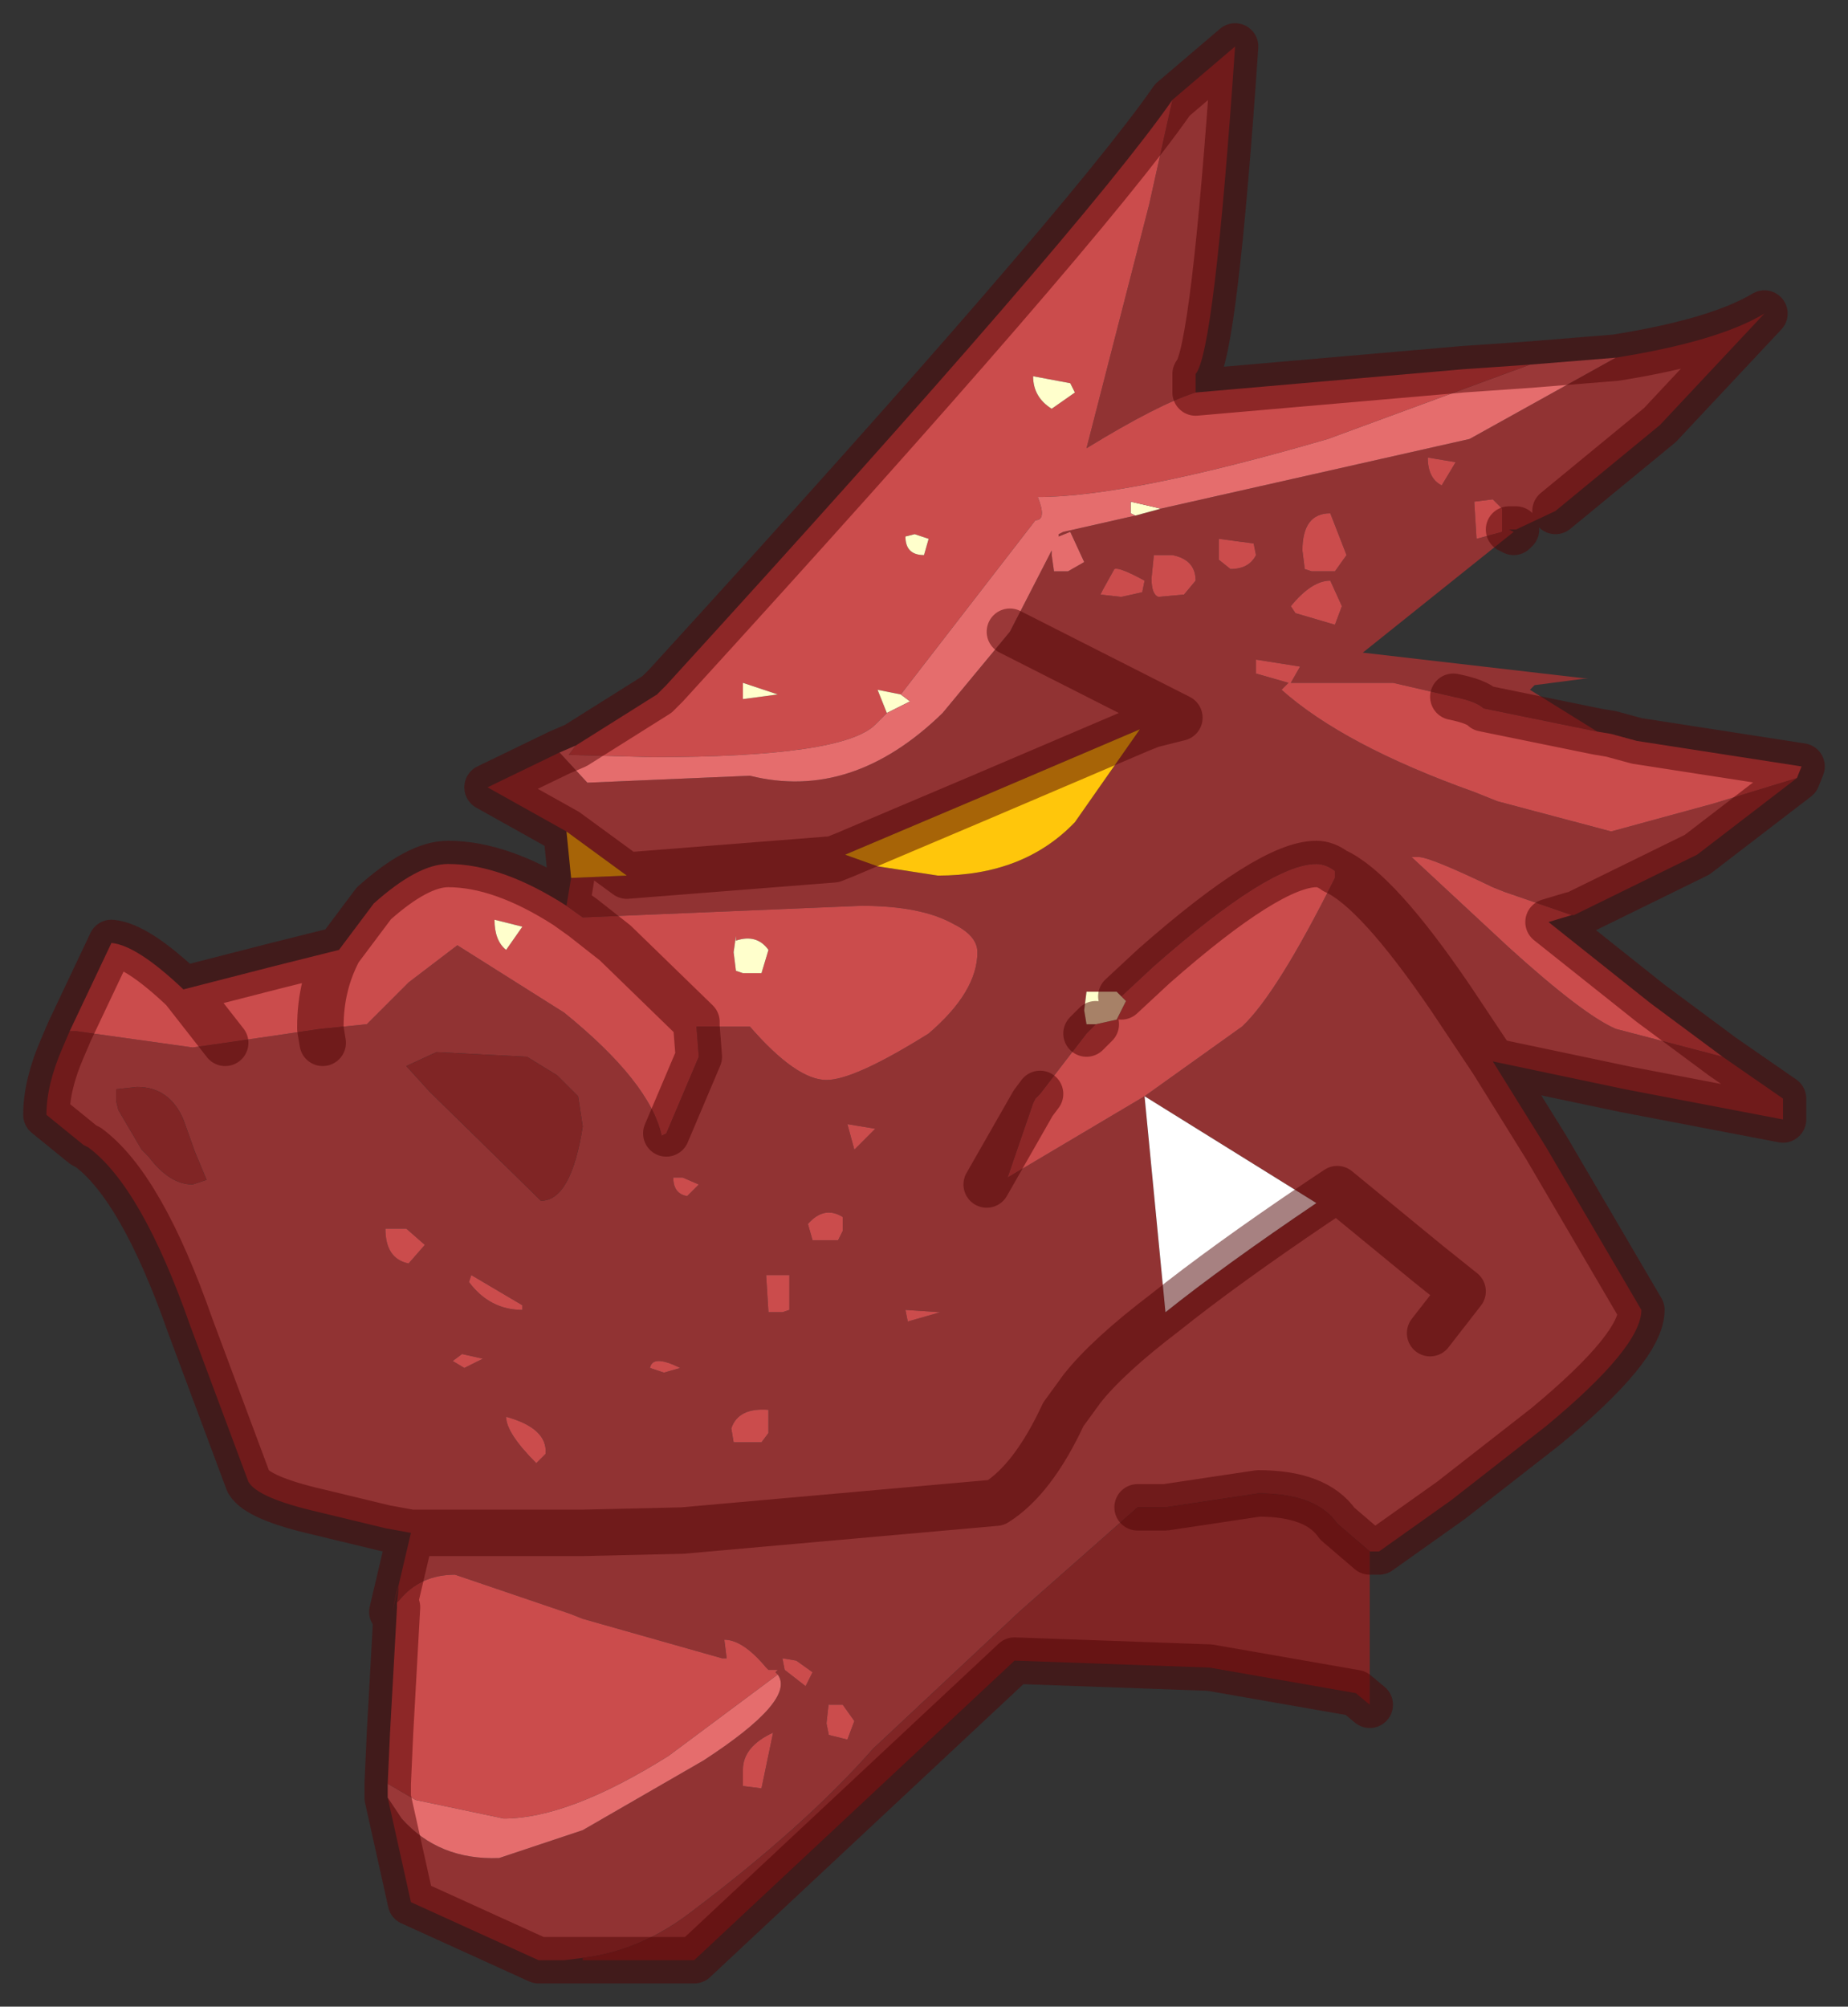 <?xml version="1.0" encoding="UTF-8" standalone="no"?>
<svg xmlns:xlink="http://www.w3.org/1999/xlink" height="43.2px" width="39.8px" xmlns="http://www.w3.org/2000/svg">
  <rect width="100%" height="100%" fill="#333333" stroke="none"/>
  <g transform="matrix(1.0, 0.0, 0.0, 1.0, 1, 1)">
    <path d="M33.8 6.7 Q36.0 6.35 37.0 5.75 L34.75 8.15 32.5 10.0 31.65 10.4 31.5 10.4 31.6 10.45 28.35 13.05 33.1 13.6 33.2 13.6 32.05 13.75 31.95 13.85 33.4 14.75 30.95 14.25 Q30.8 14.1 30.3 14.0 L29.0 13.7 26.8 13.7 27.0 13.35 26.05 13.2 26.05 13.5 26.75 13.7 26.6 13.85 Q27.95 15.05 30.75 16.05 L31.25 16.25 33.7 16.9 35.9 16.3 37.7 15.75 35.55 17.4 32.9 18.7 32.85 18.7 31.4 18.2 31.15 18.1 Q29.8 17.45 29.55 17.45 L29.4 17.45 31.5 19.4 Q33.1 20.85 33.8 21.15 L36.1 21.75 37.4 22.65 37.4 23.1 34.0 22.45 31.15 21.85 32.3 23.7 34.35 27.2 Q34.35 28.0 32.3 29.7 L30.25 31.3 28.7 32.4 28.5 32.4 27.8 31.8 Q27.35 31.15 26.1 31.15 L24.1 31.45 23.5 31.45 20.95 33.7 17.8 36.65 Q16.35 38.3 13.9 40.15 12.8 41.0 11.55 41.15 L11.15 41.2 11.1 41.2 10.6 41.2 7.85 39.95 7.35 37.7 7.65 38.15 Q8.45 39.05 9.75 39.0 L11.55 38.4 14.15 36.9 Q16.15 35.6 15.75 35.05 L15.7 35.0 15.75 34.95 15.55 34.95 15.5 34.9 Q15.0 34.3 14.6 34.3 L14.65 34.7 14.55 34.7 11.55 33.85 11.3 33.75 8.8 32.9 Q8.05 32.9 7.6 33.45 L7.55 33.5 Q7.65 32.7 7.45 33.7 L7.85 32.0 7.3 31.9 5.85 31.55 Q4.55 31.25 4.35 30.9 L3.1 27.55 Q2.05 24.55 0.9 23.7 L0.8 23.65 0.0 23.0 Q0.0 22.35 0.35 21.55 L0.5 21.2 0.65 21.2 3.15 21.55 3.85 21.45 5.9 21.15 6.9 21.05 7.8 20.15 8.85 19.35 11.15 20.8 Q13.0 22.3 13.25 23.45 L13.35 23.4 14.05 21.75 14.0 21.1 15.15 21.1 Q16.15 22.25 16.8 22.25 17.4 22.25 19.0 21.25 20.05 20.35 20.05 19.5 20.05 19.15 19.55 18.9 18.85 18.5 17.55 18.5 L11.55 18.75 11.2 18.5 11.3 17.9 12.5 17.85 16.95 17.5 17.2 17.4 16.95 17.5 12.5 17.85 11.2 16.9 9.5 15.95 11.05 15.2 11.65 15.85 15.15 15.7 Q17.35 16.25 19.3 14.35 L20.75 12.6 21.65 10.85 21.65 10.95 21.7 11.3 22.0 11.3 22.35 11.1 22.05 10.45 21.8 10.55 21.8 10.5 21.9 10.45 23.45 10.1 24.0 9.95 30.65 8.45 33.8 6.7 M24.25 1.15 L25.6 0.0 Q25.15 6.6 24.75 7.05 L24.75 7.45 Q23.95 7.7 22.4 8.65 L23.75 3.4 24.25 1.15 M31.15 9.75 L30.75 9.8 30.8 10.6 31.35 10.45 31.35 9.95 31.15 9.75 M27.65 11.5 Q27.25 11.5 26.8 12.05 L26.9 12.2 27.75 12.45 27.9 12.05 27.65 11.5 M27.25 11.3 L27.75 11.3 28.0 10.95 27.65 10.05 Q27.05 10.05 27.05 10.85 L27.1 11.25 27.25 11.3 M30.35 8.95 L29.75 8.85 Q29.75 9.3 30.05 9.45 L30.35 8.95 M25.25 10.6 L25.25 11.05 25.5 11.25 Q25.9 11.25 26.05 10.95 L26.0 10.7 25.25 10.6 M23.85 10.95 L23.8 11.45 Q23.8 11.8 23.95 11.85 L24.5 11.8 24.75 11.5 Q24.75 11.05 24.25 10.95 L23.85 10.95 M22.75 11.7 L22.7 11.8 23.15 11.85 23.6 11.75 23.65 11.5 Q23.1 11.2 23.0 11.25 L22.75 11.7 M23.65 22.6 L25.75 21.1 Q26.5 20.4 27.75 17.9 L27.75 17.75 Q27.55 17.6 27.35 17.6 26.35 17.6 23.85 19.8 L23.15 20.45 23.05 20.35 22.4 20.35 22.35 20.75 22.4 21.05 22.6 21.05 22.4 21.25 21.4 22.55 21.3 22.65 21.25 22.75 20.7 24.35 23.65 22.6 24.1 27.25 Q25.35 26.25 27.35 24.9 L23.65 22.6 M29.8 27.7 L30.5 26.8 29.75 26.2 27.8 24.6 27.35 24.9 27.8 24.6 29.75 26.2 30.5 26.8 29.8 27.7 M20.75 12.6 L24.4 14.45 23.8 14.6 23.55 14.7 23.8 14.6 24.4 14.45 20.75 12.6 M17.2 17.4 L17.9 17.65 19.2 17.85 Q21.05 17.85 22.15 16.7 L23.55 14.7 20.15 16.15 17.2 17.4 M20.25 24.5 L21.25 22.75 20.25 24.5 M27.75 17.75 Q28.65 18.15 30.25 20.5 L31.15 21.85 30.25 20.5 Q28.65 18.15 27.75 17.75 M1.5 22.45 L1.5 22.7 1.55 22.9 2.05 23.75 2.2 23.9 Q2.65 24.5 3.15 24.5 L3.45 24.4 3.2 23.8 2.95 23.1 Q2.65 22.4 1.95 22.4 L1.5 22.45 M5.95 21.45 L5.9 21.15 5.95 21.45 M8.25 22.5 L10.65 24.85 Q11.3 24.85 11.55 23.25 L11.45 22.6 11.0 22.15 10.35 21.75 8.4 21.65 7.75 21.95 8.25 22.5 M13.7 24.35 L13.5 24.35 Q13.5 24.7 13.8 24.75 L14.05 24.5 13.7 24.35 M10.25 27.2 L10.25 27.1 9.15 26.45 9.1 26.6 Q9.55 27.2 10.25 27.2 M13.65 28.45 Q13.05 28.15 13.0 28.45 L13.3 28.55 13.65 28.45 M10.55 30.5 L10.75 30.3 Q10.8 29.75 9.9 29.5 9.9 29.85 10.55 30.5 M15.55 29.85 L15.55 29.35 Q14.9 29.3 14.75 29.75 L14.8 30.05 15.4 30.05 15.55 29.85 M15.85 26.45 L15.5 26.45 15.55 27.25 15.85 27.25 16.0 27.2 16.0 26.45 15.85 26.45 M17.15 25.5 L17.15 25.2 Q16.75 24.95 16.4 25.35 L16.5 25.7 17.05 25.7 17.15 25.5 M19.25 27.25 L18.5 27.2 18.55 27.45 19.25 27.25 M17.4 23.75 L17.85 23.3 17.25 23.2 17.4 23.75 M7.85 32.0 L11.55 32.0 13.7 31.95 20.45 31.35 Q21.25 30.85 21.9 29.45 L22.3 28.9 Q22.85 28.2 24.1 27.25 22.85 28.2 22.3 28.9 L21.9 29.45 Q21.25 30.85 20.45 31.35 L13.7 31.95 11.55 32.0 7.85 32.0 M15.65 36.3 Q15.0 36.6 15.0 37.1 L15.0 37.45 15.4 37.5 15.65 36.3 M17.15 35.7 L16.85 35.7 16.85 35.65 16.8 36.1 16.85 36.35 17.25 36.45 17.4 36.05 17.15 35.7 M16.15 34.75 L15.85 34.7 15.9 34.95 16.35 35.3 16.5 35.0 16.15 34.75 M9.0 28.45 L9.4 28.25 8.95 28.15 8.75 28.3 9.0 28.45 M8.15 25.8 L7.75 25.45 7.3 25.45 Q7.3 26.1 7.8 26.2 L8.15 25.8" fill="#913333" fill-rule="evenodd" stroke="none"/>
    <path d="M24.75 7.45 L30.5 6.95 31.95 6.85 27.6 8.45 Q23.3 9.7 21.35 9.7 21.55 10.2 21.3 10.2 L18.4 13.95 17.9 13.85 18.1 14.35 17.85 14.6 Q17.15 15.3 13.05 15.3 L11.25 15.25 11.4 15.05 13.15 13.95 13.35 13.75 Q22.3 3.95 24.25 1.15 L23.75 3.4 22.4 8.65 Q23.95 7.7 24.75 7.45 M33.4 14.75 L33.7 14.8 34.25 14.95 37.8 15.5 37.7 15.75 35.9 16.3 33.7 16.9 31.25 16.25 30.75 16.05 Q27.95 15.05 26.6 13.85 L26.75 13.7 26.05 13.5 26.05 13.2 27.0 13.35 26.8 13.7 29.0 13.7 30.3 14.0 Q30.8 14.1 30.95 14.25 L33.4 14.75 M32.85 18.7 L32.35 18.85 34.55 20.6 36.1 21.75 33.8 21.15 Q33.1 20.85 31.5 19.4 L29.4 17.45 29.55 17.45 Q29.8 17.45 31.15 18.1 L31.4 18.2 32.85 18.7 M7.35 37.4 L7.4 36.3 7.55 33.6 7.55 33.5 7.6 33.45 Q8.05 32.9 8.8 32.9 L11.3 33.75 11.55 33.85 14.55 34.7 14.65 34.7 14.6 34.3 Q15.0 34.3 15.5 34.9 L15.55 34.95 15.75 34.95 15.7 35.0 15.75 35.05 13.4 36.8 Q11.25 38.15 9.85 38.15 L7.95 37.75 7.35 37.4 M0.5 21.2 L1.4 19.3 Q1.95 19.35 2.95 20.3 L4.9 19.8 6.3 19.45 7.05 18.45 Q8.0 17.6 8.65 17.6 9.8 17.6 11.2 18.5 L11.55 18.75 12.25 19.3 14.0 21.0 14.0 21.1 14.0 21.0 12.25 19.3 11.55 18.75 17.55 18.5 Q18.85 18.5 19.55 18.9 20.05 19.15 20.05 19.5 20.05 20.35 19.0 21.25 17.4 22.25 16.8 22.25 16.15 22.25 15.15 21.1 L14.0 21.1 14.05 21.75 13.35 23.4 13.25 23.45 Q13.0 22.3 11.15 20.8 L8.85 19.35 7.8 20.15 6.9 21.05 5.9 21.15 3.85 21.45 3.15 21.55 0.65 21.2 0.5 21.2 M31.15 9.75 L31.35 9.95 31.35 10.45 30.8 10.6 30.75 9.8 31.15 9.75 M21.25 7.1 Q21.25 7.55 21.65 7.8 L22.15 7.45 22.05 7.25 21.25 7.1 M22.75 11.7 L23.0 11.25 Q23.1 11.2 23.65 11.5 L23.6 11.75 23.15 11.85 22.7 11.8 22.75 11.7 M23.85 10.95 L24.25 10.95 Q24.75 11.05 24.75 11.5 L24.5 11.8 23.95 11.85 Q23.8 11.8 23.8 11.45 L23.85 10.95 M25.25 10.6 L26.0 10.7 26.05 10.95 Q25.9 11.25 25.5 11.25 L25.25 11.05 25.25 10.6 M30.35 8.95 L30.05 9.45 Q29.75 9.3 29.75 8.85 L30.35 8.95 M27.25 11.3 L27.1 11.25 27.05 10.85 Q27.05 10.05 27.65 10.05 L28.0 10.95 27.75 11.3 27.25 11.3 M27.65 11.5 L27.9 12.05 27.75 12.45 26.9 12.2 26.8 12.05 Q27.25 11.5 27.65 11.5 M27.75 17.75 L27.75 17.9 Q26.5 20.4 25.75 21.1 L23.65 22.6 20.7 24.35 21.25 22.75 21.3 22.65 21.4 22.55 22.4 21.25 22.6 21.05 23.05 20.95 23.25 20.55 23.15 20.45 23.85 19.8 Q26.35 17.6 27.35 17.6 27.55 17.6 27.75 17.75 M21.25 22.75 L21.4 22.55 21.25 22.75 M18.5 10.55 Q18.5 10.95 18.9 10.95 L19.0 10.6 18.7 10.5 18.5 10.55 M2.95 20.3 L3.85 21.45 2.95 20.3 M6.3 19.45 Q5.9 20.2 5.9 21.1 L5.9 21.15 5.9 21.1 Q5.9 20.2 6.3 19.45 M9.65 18.8 Q9.65 19.25 9.9 19.45 L10.25 18.95 9.65 18.8 M15.0 13.7 L15.0 14.05 15.75 13.95 15.0 13.7 M14.85 19.9 L15.0 19.95 15.4 19.95 15.55 19.45 Q15.3 19.1 14.85 19.25 L14.85 19.15 14.8 19.5 14.85 19.9 M13.7 24.35 L14.05 24.5 13.8 24.75 Q13.5 24.7 13.5 24.35 L13.7 24.35 M17.4 23.75 L17.25 23.2 17.85 23.3 17.4 23.75 M19.25 27.25 L18.55 27.45 18.5 27.2 19.25 27.25 M17.15 25.5 L17.05 25.7 16.5 25.7 16.4 25.35 Q16.75 24.95 17.15 25.2 L17.15 25.5 M15.85 26.45 L16.0 26.45 16.0 27.2 15.85 27.25 15.55 27.25 15.5 26.45 15.85 26.45 M15.55 29.85 L15.4 30.05 14.8 30.05 14.75 29.75 Q14.9 29.3 15.55 29.35 L15.55 29.85 M10.55 30.5 Q9.9 29.85 9.9 29.5 10.8 29.75 10.75 30.3 L10.55 30.5 M13.65 28.45 L13.3 28.55 13.0 28.45 Q13.05 28.15 13.65 28.45 M10.25 27.2 Q9.55 27.2 9.1 26.6 L9.15 26.45 10.25 27.1 10.25 27.2 M16.15 34.75 L16.5 35.0 16.35 35.3 15.9 34.95 15.85 34.7 16.15 34.75 M17.15 35.7 L17.4 36.05 17.25 36.45 16.85 36.35 16.8 36.1 16.85 35.65 16.85 35.7 17.15 35.7 M15.65 36.3 L15.4 37.5 15.0 37.45 15.0 37.1 Q15.0 36.6 15.65 36.3 M8.15 25.8 L7.8 26.2 Q7.3 26.1 7.3 25.45 L7.75 25.45 8.15 25.8 M9.0 28.45 L8.75 28.3 8.95 28.15 9.4 28.25 9.0 28.45" fill="#cb4c4c" fill-rule="evenodd" stroke="none"/>
    <path d="M21.25 7.1 L22.05 7.25 22.15 7.45 21.65 7.8 Q21.25 7.55 21.25 7.1 M23.45 10.1 L23.35 10.05 23.35 9.8 24.0 9.95 23.45 10.1 M18.4 13.95 L18.6 14.1 18.1 14.35 17.9 13.85 18.4 13.95 M23.15 20.45 L23.25 20.55 23.05 20.95 22.6 21.05 22.4 21.05 22.35 20.75 22.4 20.35 23.05 20.35 23.15 20.45 M18.5 10.55 L18.7 10.5 19.0 10.6 18.9 10.95 Q18.5 10.95 18.5 10.55 M9.65 18.8 L10.25 18.95 9.9 19.45 Q9.65 19.25 9.65 18.8 M15.0 13.7 L15.75 13.95 15.0 14.05 15.0 13.7 M14.85 19.9 L14.8 19.5 14.85 19.15 14.85 19.25 Q15.3 19.1 15.55 19.45 L15.4 19.95 15.0 19.95 14.85 19.9" fill="#ffffcc" fill-rule="evenodd" stroke="none"/>
    <path d="M11.3 17.9 L11.2 16.9 12.5 17.85 11.3 17.9 M23.55 14.7 L22.15 16.7 Q21.05 17.85 19.2 17.85 L17.9 17.65 17.2 17.4 20.15 16.15 23.55 14.7" fill="#ffc60b" fill-rule="evenodd" stroke="none"/>
    <path d="M28.5 32.4 L28.5 35.7 28.2 35.45 25.05 34.9 20.85 34.75 13.95 41.2 11.55 41.2 11.55 41.15 Q12.8 41.0 13.9 40.15 16.35 38.3 17.8 36.65 L20.95 33.7 23.5 31.45 24.1 31.45 26.1 31.15 Q27.35 31.15 27.8 31.8 L28.5 32.4 M1.5 22.45 L1.95 22.4 Q2.65 22.4 2.95 23.1 L3.2 23.8 3.45 24.4 3.15 24.5 Q2.65 24.5 2.2 23.9 L2.05 23.75 1.55 22.9 1.5 22.7 1.5 22.45 M8.25 22.5 L7.75 21.95 8.4 21.65 10.35 21.75 11.0 22.15 11.45 22.6 11.55 23.25 Q11.3 24.85 10.65 24.85 L8.25 22.5" fill="#802525" fill-rule="evenodd" stroke="none"/>
    <path d="M23.65 22.6 L27.35 24.9 Q25.35 26.25 24.1 27.25 L23.65 22.6" fill="#ffffff" fill-rule="evenodd" stroke="none"/>
    <path d="M31.95 6.85 L33.8 6.7 30.65 8.45 24.0 9.95 23.35 9.8 23.35 10.05 23.45 10.1 21.9 10.45 21.8 10.5 21.8 10.55 22.05 10.45 22.35 11.1 22.0 11.3 21.7 11.3 21.65 10.95 21.65 10.85 20.75 12.6 19.3 14.35 Q17.35 16.25 15.15 15.7 L11.65 15.85 11.05 15.2 11.4 15.05 11.25 15.25 13.05 15.3 Q17.15 15.3 17.85 14.6 L18.1 14.35 18.6 14.1 18.4 13.95 21.3 10.2 Q21.55 10.2 21.35 9.7 23.3 9.7 27.6 8.45 L31.95 6.85 M7.35 37.7 L7.35 37.4 7.95 37.75 9.85 38.15 Q11.25 38.15 13.4 36.8 L15.75 35.05 Q16.15 35.6 14.15 36.9 L11.55 38.4 9.75 39.0 Q8.45 39.05 7.65 38.15 L7.35 37.7" fill="#e56d6d" fill-rule="evenodd" stroke="none"/>
    <path d="M24.75 7.45 L30.5 6.95 31.95 6.85 33.8 6.7 Q36.0 6.35 37.0 5.75 L34.75 8.15 32.5 10.0 M31.65 10.4 L31.5 10.4 31.6 10.45 M33.4 14.75 L33.7 14.8 34.25 14.95 37.8 15.5 37.7 15.75 35.55 17.4 32.9 18.7 32.85 18.7 32.35 18.85 34.55 20.6 36.1 21.75 37.4 22.65 37.4 23.1 34.0 22.45 31.15 21.85 32.3 23.7 34.35 27.2 Q34.35 28.0 32.3 29.7 L30.25 31.3 28.7 32.4 28.5 32.4 27.8 31.8 Q27.35 31.15 26.1 31.15 L24.1 31.45 23.5 31.45 M28.5 35.7 L28.2 35.45 25.05 34.9 20.85 34.75 13.95 41.2 11.55 41.2 11.15 41.2 11.1 41.2 10.6 41.2 7.85 39.95 7.35 37.7 7.35 37.4 7.4 36.3 7.55 33.6 M7.45 33.7 L7.85 32.0 7.3 31.9 5.85 31.55 Q4.55 31.25 4.35 30.9 L3.1 27.55 Q2.05 24.55 0.9 23.7 L0.8 23.65 0.0 23.0 Q0.0 22.35 0.35 21.55 L0.5 21.2 1.4 19.3 Q1.95 19.35 2.95 20.3 L4.9 19.8 6.3 19.45 7.05 18.45 Q8.0 17.6 8.65 17.6 9.8 17.6 11.2 18.5 L11.3 17.9 11.2 16.9 9.5 15.95 11.05 15.2 11.4 15.05 13.15 13.95 13.35 13.75 Q22.3 3.95 24.25 1.15 L25.6 0.0 Q25.15 6.6 24.75 7.05 L24.75 7.45 M27.35 24.9 L27.8 24.6 29.75 26.2 30.5 26.8 29.8 27.7 M27.75 17.75 Q27.55 17.6 27.35 17.6 26.35 17.6 23.85 19.8 L23.15 20.45 M22.6 21.05 L22.4 21.25 M21.4 22.55 L21.25 22.75 20.25 24.5 M24.1 27.25 Q25.35 26.25 27.35 24.9 M23.55 14.7 L23.8 14.6 24.4 14.45 20.75 12.6 M23.55 14.7 L20.15 16.15 17.2 17.4 16.95 17.5 12.5 17.85 11.2 16.9 M31.15 21.85 L30.25 20.5 Q28.65 18.15 27.75 17.75 M33.4 14.75 L30.95 14.25 Q30.8 14.1 30.3 14.0 M3.85 21.45 L2.95 20.3 M5.9 21.15 L5.9 21.1 Q5.9 20.2 6.3 19.45 M5.9 21.15 L5.95 21.45 M11.55 18.75 L12.25 19.3 14.0 21.0 14.0 21.1 14.05 21.75 13.35 23.4 M11.55 18.75 L11.2 18.5 M24.1 27.25 Q22.85 28.2 22.3 28.9 L21.9 29.45 Q21.25 30.85 20.45 31.35 L13.7 31.95 11.55 32.0 7.85 32.0" fill="none" stroke="#4f0202" stroke-linecap="round" stroke-linejoin="round" stroke-opacity="0.498" stroke-width="1"/>
  </g>
</svg>